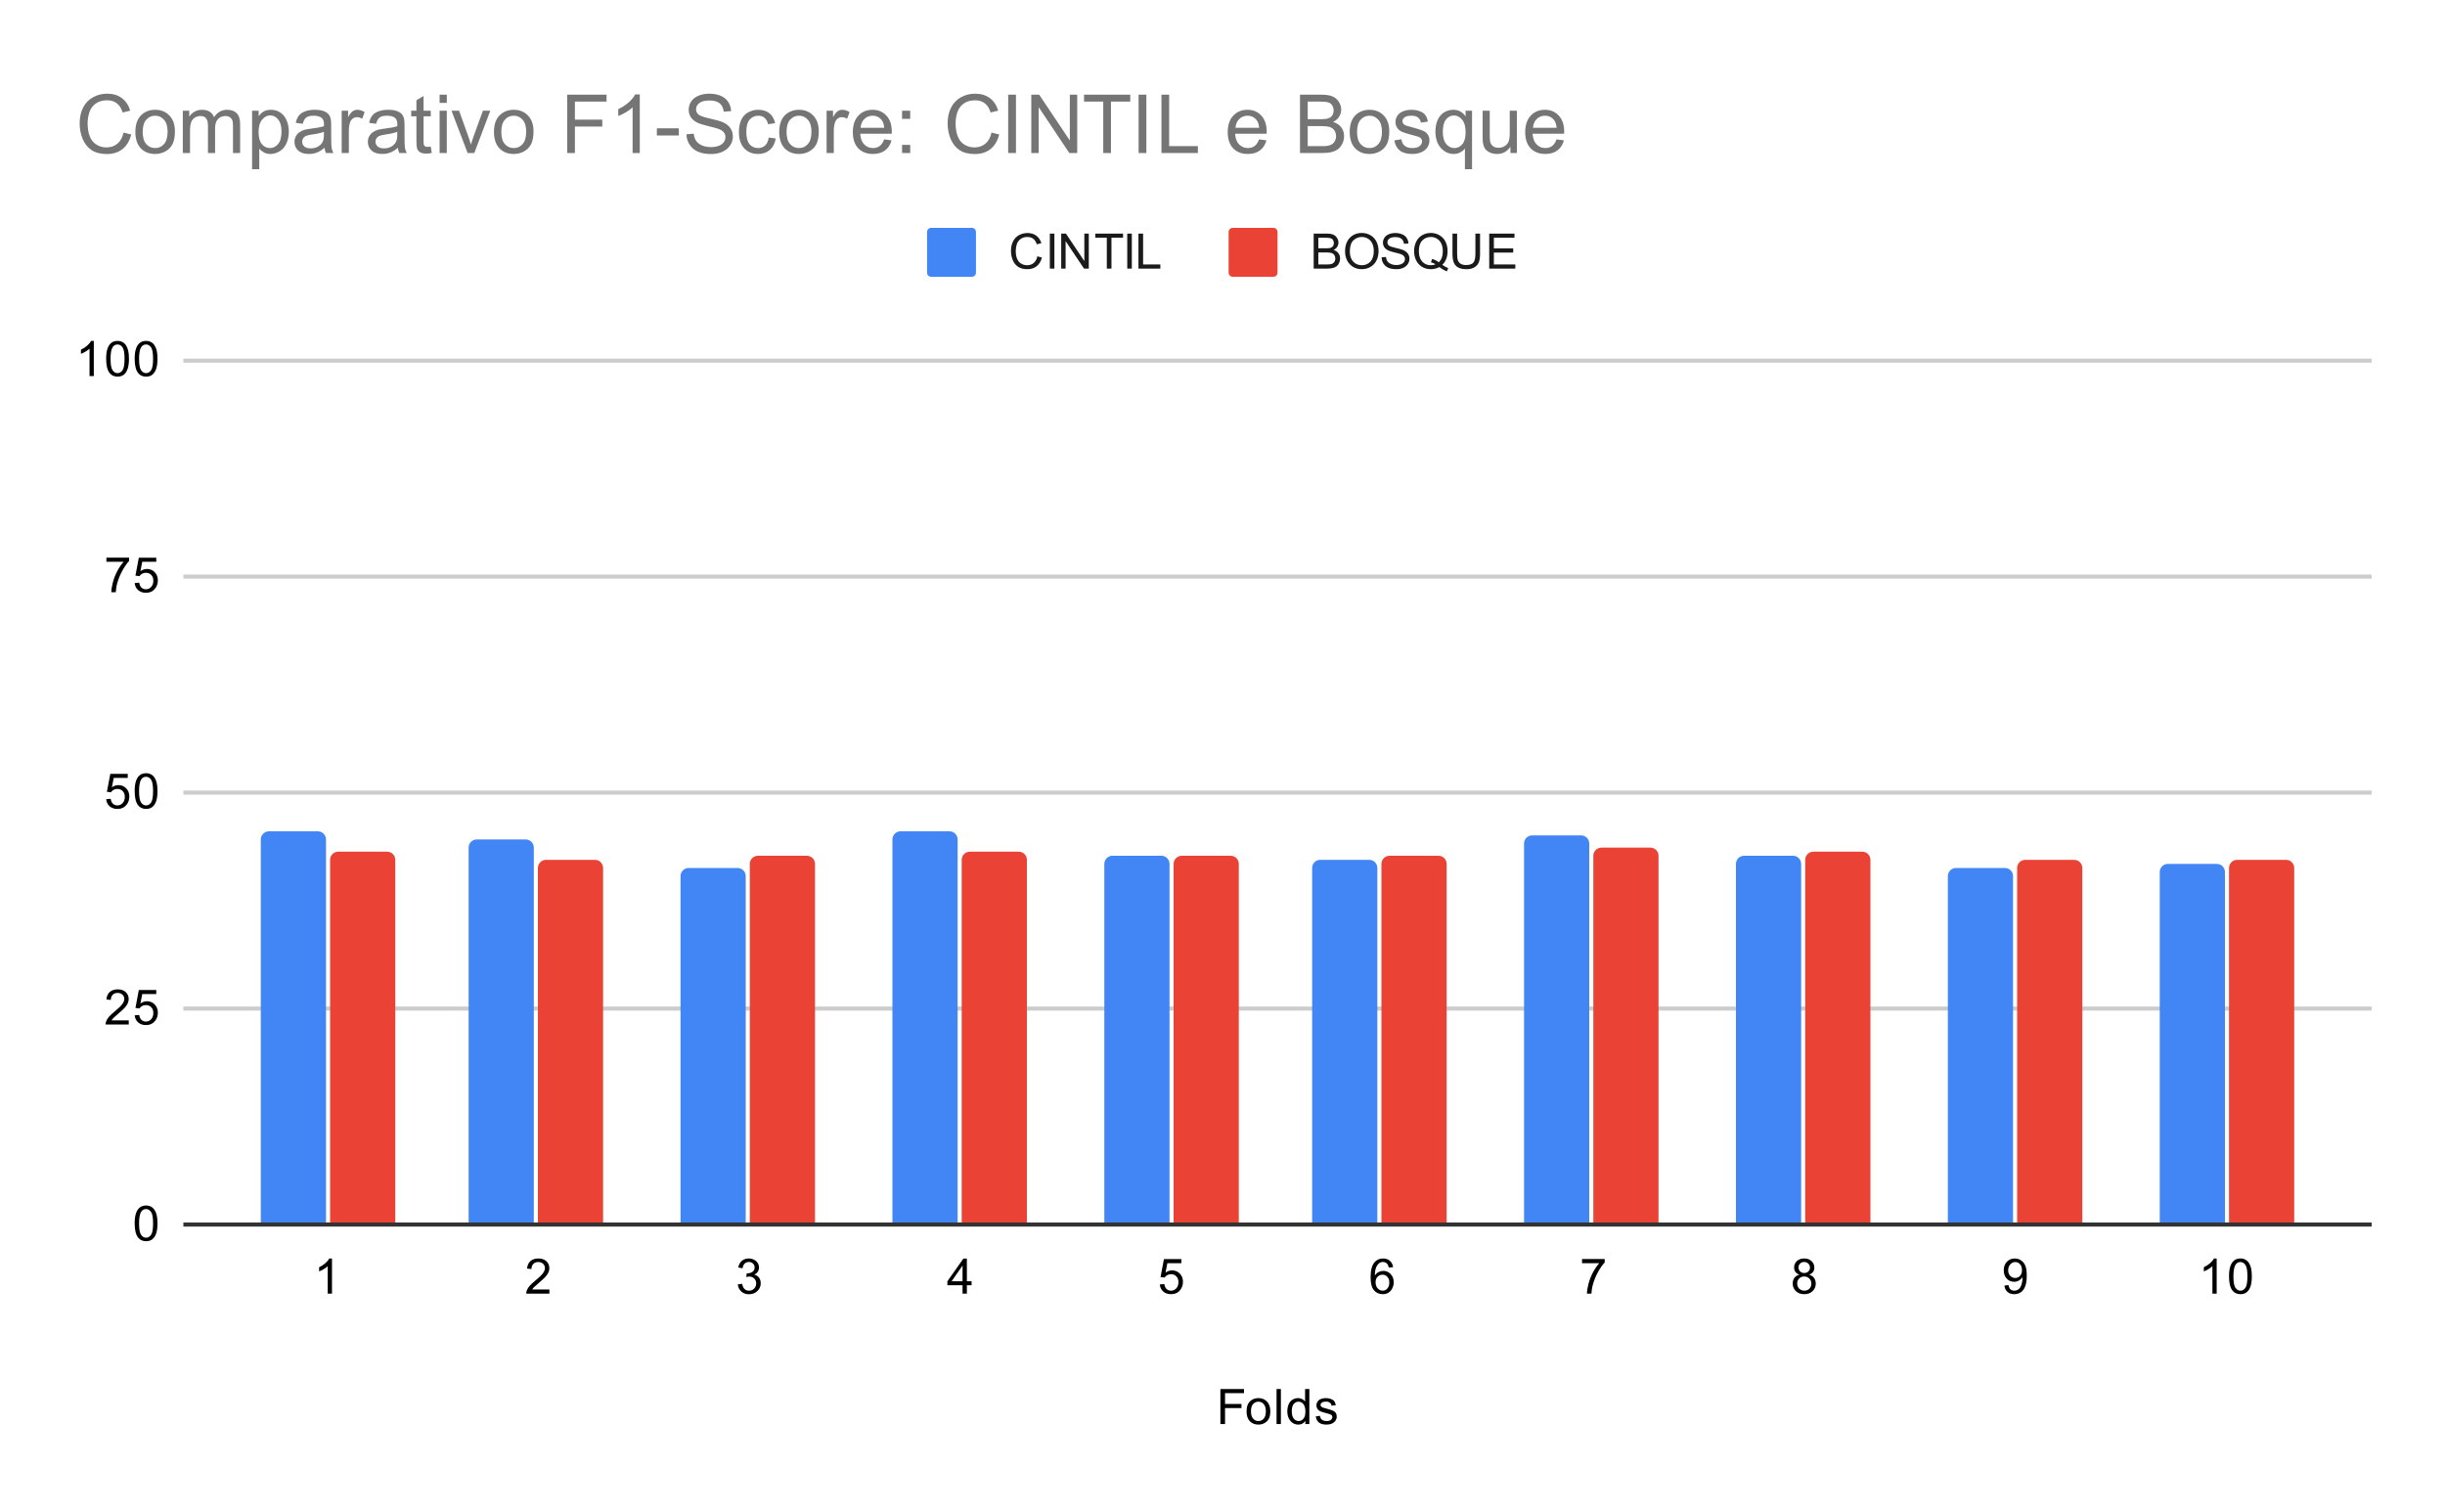 <svg version="1.1" viewBox="0.0 0.0 600.0 371.0" fill="none" stroke="none" stroke-linecap="square" stroke-miterlimit="10" width="600" height="371" xmlns:xlink="http://www.w3.org/1999/xlink" xmlns="http://www.w3.org/2000/svg"><path fill="#ffffff" d="M0 0L600.0 0L600.0 371.0L0 371.0L0 0Z" fill-rule="nonzero"/><path stroke="#333333" stroke-width="1.0" stroke-linecap="butt" d="M45.5 300.5L581.5 300.5" fill-rule="nonzero"/><path stroke="#cccccc" stroke-width="1.0" stroke-linecap="butt" d="M45.5 247.5L581.5 247.5" fill-rule="nonzero"/><path stroke="#cccccc" stroke-width="1.0" stroke-linecap="butt" d="M45.5 194.5L581.5 194.5" fill-rule="nonzero"/><path stroke="#cccccc" stroke-width="1.0" stroke-linecap="butt" d="M45.5 141.5L581.5 141.5" fill-rule="nonzero"/><path stroke="#cccccc" stroke-width="1.0" stroke-linecap="butt" d="M45.5 88.5L581.5 88.5" fill-rule="nonzero"/><clipPath id="id_0"><path d="M45.55 88.283L581.45 88.283L581.45 300.45L45.55 300.45L45.55 88.283Z" clip-rule="nonzero"/></clipPath><path stroke="#000000" stroke-width="0.0" stroke-linecap="butt" stroke-opacity="0.0" clip-path="url(#id_0)" d="M80.0 300.0L64.0 300.0L64.0 206.0C64.0 204.895 64.895 204.0 66.0 204.0L78.0 204.0C79.105 204.0 80.0 204.895 80.0 206.0Z" fill-rule="nonzero"/><path fill="#4285f4" clip-path="url(#id_0)" d="M80.0 300.0L64.0 300.0L64.0 206.0C64.0 204.895 64.895 204.0 66.0 204.0L78.0 204.0C79.105 204.0 80.0 204.895 80.0 206.0Z" fill-rule="nonzero"/><path stroke="#000000" stroke-width="0.0" stroke-linecap="butt" stroke-opacity="0.0" clip-path="url(#id_0)" d="M131.0 300.0L115.0 300.0L115.0 208.0C115.0 206.895 115.895 206.0 117.0 206.0L129.0 206.0C130.105 206.0 131.0 206.895 131.0 208.0Z" fill-rule="nonzero"/><path fill="#4285f4" clip-path="url(#id_0)" d="M131.0 300.0L115.0 300.0L115.0 208.0C115.0 206.895 115.895 206.0 117.0 206.0L129.0 206.0C130.105 206.0 131.0 206.895 131.0 208.0Z" fill-rule="nonzero"/><path stroke="#000000" stroke-width="0.0" stroke-linecap="butt" stroke-opacity="0.0" clip-path="url(#id_0)" d="M183.0 300.0L167.0 300.0L167.0 215.0C167.0 213.895 167.895 213.0 169.0 213.0L181.0 213.0C182.105 213.0 183.0 213.895 183.0 215.0Z" fill-rule="nonzero"/><path fill="#4285f4" clip-path="url(#id_0)" d="M183.0 300.0L167.0 300.0L167.0 215.0C167.0 213.895 167.895 213.0 169.0 213.0L181.0 213.0C182.105 213.0 183.0 213.895 183.0 215.0Z" fill-rule="nonzero"/><path stroke="#000000" stroke-width="0.0" stroke-linecap="butt" stroke-opacity="0.0" clip-path="url(#id_0)" d="M235.0 300.0L219.0 300.0L219.0 206.0C219.0 204.895 219.895 204.0 221.0 204.0L233.0 204.0C234.105 204.0 235.0 204.895 235.0 206.0Z" fill-rule="nonzero"/><path fill="#4285f4" clip-path="url(#id_0)" d="M235.0 300.0L219.0 300.0L219.0 206.0C219.0 204.895 219.895 204.0 221.0 204.0L233.0 204.0C234.105 204.0 235.0 204.895 235.0 206.0Z" fill-rule="nonzero"/><path stroke="#000000" stroke-width="0.0" stroke-linecap="butt" stroke-opacity="0.0" clip-path="url(#id_0)" d="M287.0 300.0L271.0 300.0L271.0 212.0C271.0 210.895 271.895 210.0 273.0 210.0L285.0 210.0C286.105 210.0 287.0 210.895 287.0 212.0Z" fill-rule="nonzero"/><path fill="#4285f4" clip-path="url(#id_0)" d="M287.0 300.0L271.0 300.0L271.0 212.0C271.0 210.895 271.895 210.0 273.0 210.0L285.0 210.0C286.105 210.0 287.0 210.895 287.0 212.0Z" fill-rule="nonzero"/><path stroke="#000000" stroke-width="0.0" stroke-linecap="butt" stroke-opacity="0.0" clip-path="url(#id_0)" d="M338.0 300.0L322.0 300.0L322.0 213.0C322.0 211.895 322.895 211.0 324.0 211.0L336.0 211.0C337.105 211.0 338.0 211.895 338.0 213.0Z" fill-rule="nonzero"/><path fill="#4285f4" clip-path="url(#id_0)" d="M338.0 300.0L322.0 300.0L322.0 213.0C322.0 211.895 322.895 211.0 324.0 211.0L336.0 211.0C337.105 211.0 338.0 211.895 338.0 213.0Z" fill-rule="nonzero"/><path stroke="#000000" stroke-width="0.0" stroke-linecap="butt" stroke-opacity="0.0" clip-path="url(#id_0)" d="M390.0 300.0L374.0 300.0L374.0 207.0C374.0 205.895 374.895 205.0 376.0 205.0L388.0 205.0C389.105 205.0 390.0 205.895 390.0 207.0Z" fill-rule="nonzero"/><path fill="#4285f4" clip-path="url(#id_0)" d="M390.0 300.0L374.0 300.0L374.0 207.0C374.0 205.895 374.895 205.0 376.0 205.0L388.0 205.0C389.105 205.0 390.0 205.895 390.0 207.0Z" fill-rule="nonzero"/><path stroke="#000000" stroke-width="0.0" stroke-linecap="butt" stroke-opacity="0.0" clip-path="url(#id_0)" d="M442.0 300.0L426.0 300.0L426.0 212.0C426.0 210.895 426.895 210.0 428.0 210.0L440.0 210.0C441.105 210.0 442.0 210.895 442.0 212.0Z" fill-rule="nonzero"/><path fill="#4285f4" clip-path="url(#id_0)" d="M442.0 300.0L426.0 300.0L426.0 212.0C426.0 210.895 426.895 210.0 428.0 210.0L440.0 210.0C441.105 210.0 442.0 210.895 442.0 212.0Z" fill-rule="nonzero"/><path stroke="#000000" stroke-width="0.0" stroke-linecap="butt" stroke-opacity="0.0" clip-path="url(#id_0)" d="M494.0 300.0L478.0 300.0L478.0 215.0C478.0 213.895 478.895 213.0 480.0 213.0L492.0 213.0C493.105 213.0 494.0 213.895 494.0 215.0Z" fill-rule="nonzero"/><path fill="#4285f4" clip-path="url(#id_0)" d="M494.0 300.0L478.0 300.0L478.0 215.0C478.0 213.895 478.895 213.0 480.0 213.0L492.0 213.0C493.105 213.0 494.0 213.895 494.0 215.0Z" fill-rule="nonzero"/><path stroke="#000000" stroke-width="0.0" stroke-linecap="butt" stroke-opacity="0.0" clip-path="url(#id_0)" d="M546.0 300.0L530.0 300.0L530.0 214.0C530.0 212.895 530.895 212.0 532.0 212.0L544.0 212.0C545.105 212.0 546.0 212.895 546.0 214.0Z" fill-rule="nonzero"/><path fill="#4285f4" clip-path="url(#id_0)" d="M546.0 300.0L530.0 300.0L530.0 214.0C530.0 212.895 530.895 212.0 532.0 212.0L544.0 212.0C545.105 212.0 546.0 212.895 546.0 214.0Z" fill-rule="nonzero"/><path stroke="#000000" stroke-width="0.0" stroke-linecap="butt" stroke-opacity="0.0" clip-path="url(#id_0)" d="M97.0 300.0L81.0 300.0L81.0 211.0C81.0 209.895 81.895 209.0 83.0 209.0L95.0 209.0C96.105 209.0 97.0 209.895 97.0 211.0Z" fill-rule="nonzero"/><path fill="#ea4335" clip-path="url(#id_0)" d="M97.0 300.0L81.0 300.0L81.0 211.0C81.0 209.895 81.895 209.0 83.0 209.0L95.0 209.0C96.105 209.0 97.0 209.895 97.0 211.0Z" fill-rule="nonzero"/><path stroke="#000000" stroke-width="0.0" stroke-linecap="butt" stroke-opacity="0.0" clip-path="url(#id_0)" d="M148.0 300.0L132.0 300.0L132.0 213.0C132.0 211.895 132.895 211.0 134.0 211.0L146.0 211.0C147.105 211.0 148.0 211.895 148.0 213.0Z" fill-rule="nonzero"/><path fill="#ea4335" clip-path="url(#id_0)" d="M148.0 300.0L132.0 300.0L132.0 213.0C132.0 211.895 132.895 211.0 134.0 211.0L146.0 211.0C147.105 211.0 148.0 211.895 148.0 213.0Z" fill-rule="nonzero"/><path stroke="#000000" stroke-width="0.0" stroke-linecap="butt" stroke-opacity="0.0" clip-path="url(#id_0)" d="M200.0 300.0L184.0 300.0L184.0 212.0C184.0 210.895 184.895 210.0 186.0 210.0L198.0 210.0C199.105 210.0 200.0 210.895 200.0 212.0Z" fill-rule="nonzero"/><path fill="#ea4335" clip-path="url(#id_0)" d="M200.0 300.0L184.0 300.0L184.0 212.0C184.0 210.895 184.895 210.0 186.0 210.0L198.0 210.0C199.105 210.0 200.0 210.895 200.0 212.0Z" fill-rule="nonzero"/><path stroke="#000000" stroke-width="0.0" stroke-linecap="butt" stroke-opacity="0.0" clip-path="url(#id_0)" d="M252.0 300.0L236.0 300.0L236.0 211.0C236.0 209.895 236.895 209.0 238.0 209.0L250.0 209.0C251.105 209.0 252.0 209.895 252.0 211.0Z" fill-rule="nonzero"/><path fill="#ea4335" clip-path="url(#id_0)" d="M252.0 300.0L236.0 300.0L236.0 211.0C236.0 209.895 236.895 209.0 238.0 209.0L250.0 209.0C251.105 209.0 252.0 209.895 252.0 211.0Z" fill-rule="nonzero"/><path stroke="#000000" stroke-width="0.0" stroke-linecap="butt" stroke-opacity="0.0" clip-path="url(#id_0)" d="M304.0 300.0L288.0 300.0L288.0 212.0C288.0 210.895 288.895 210.0 290.0 210.0L302.0 210.0C303.105 210.0 304.0 210.895 304.0 212.0Z" fill-rule="nonzero"/><path fill="#ea4335" clip-path="url(#id_0)" d="M304.0 300.0L288.0 300.0L288.0 212.0C288.0 210.895 288.895 210.0 290.0 210.0L302.0 210.0C303.105 210.0 304.0 210.895 304.0 212.0Z" fill-rule="nonzero"/><path stroke="#000000" stroke-width="0.0" stroke-linecap="butt" stroke-opacity="0.0" clip-path="url(#id_0)" d="M355.0 300.0L339.0 300.0L339.0 212.0C339.0 210.895 339.895 210.0 341.0 210.0L353.0 210.0C354.105 210.0 355.0 210.895 355.0 212.0Z" fill-rule="nonzero"/><path fill="#ea4335" clip-path="url(#id_0)" d="M355.0 300.0L339.0 300.0L339.0 212.0C339.0 210.895 339.895 210.0 341.0 210.0L353.0 210.0C354.105 210.0 355.0 210.895 355.0 212.0Z" fill-rule="nonzero"/><path stroke="#000000" stroke-width="0.0" stroke-linecap="butt" stroke-opacity="0.0" clip-path="url(#id_0)" d="M407.0 300.0L391.0 300.0L391.0 210.0C391.0 208.895 391.895 208.0 393.0 208.0L405.0 208.0C406.105 208.0 407.0 208.895 407.0 210.0Z" fill-rule="nonzero"/><path fill="#ea4335" clip-path="url(#id_0)" d="M407.0 300.0L391.0 300.0L391.0 210.0C391.0 208.895 391.895 208.0 393.0 208.0L405.0 208.0C406.105 208.0 407.0 208.895 407.0 210.0Z" fill-rule="nonzero"/><path stroke="#000000" stroke-width="0.0" stroke-linecap="butt" stroke-opacity="0.0" clip-path="url(#id_0)" d="M459.0 300.0L443.0 300.0L443.0 211.0C443.0 209.895 443.895 209.0 445.0 209.0L457.0 209.0C458.105 209.0 459.0 209.895 459.0 211.0Z" fill-rule="nonzero"/><path fill="#ea4335" clip-path="url(#id_0)" d="M459.0 300.0L443.0 300.0L443.0 211.0C443.0 209.895 443.895 209.0 445.0 209.0L457.0 209.0C458.105 209.0 459.0 209.895 459.0 211.0Z" fill-rule="nonzero"/><path stroke="#000000" stroke-width="0.0" stroke-linecap="butt" stroke-opacity="0.0" clip-path="url(#id_0)" d="M511.0 300.0L495.0 300.0L495.0 213.0C495.0 211.895 495.895 211.0 497.0 211.0L509.0 211.0C510.105 211.0 511.0 211.895 511.0 213.0Z" fill-rule="nonzero"/><path fill="#ea4335" clip-path="url(#id_0)" d="M511.0 300.0L495.0 300.0L495.0 213.0C495.0 211.895 495.895 211.0 497.0 211.0L509.0 211.0C510.105 211.0 511.0 211.895 511.0 213.0Z" fill-rule="nonzero"/><path stroke="#000000" stroke-width="0.0" stroke-linecap="butt" stroke-opacity="0.0" clip-path="url(#id_0)" d="M563.0 300.0L547.0 300.0L547.0 213.0C547.0 211.895 547.895 211.0 549.0 211.0L561.0 211.0C562.105 211.0 563.0 211.895 563.0 213.0Z" fill-rule="nonzero"/><path fill="#ea4335" clip-path="url(#id_0)" d="M563.0 300.0L547.0 300.0L547.0 213.0C547.0 211.895 547.895 211.0 549.0 211.0L561.0 211.0C562.105 211.0 563.0 211.895 563.0 213.0Z" fill-rule="nonzero"/><path fill="#000000" d="M299.484 349.45L299.484 340.856L305.281 340.856L305.281 341.872L300.625 341.872L300.625 344.528L304.656 344.528L304.656 345.544L300.625 345.544L300.625 349.45L299.484 349.45ZM305.906 346.341Q305.906 344.606 306.859 343.778Q307.656 343.091 308.812 343.091Q310.094 343.091 310.906 343.934Q311.734 344.762 311.734 346.247Q311.734 347.45 311.375 348.137Q311.016 348.825 310.312 349.216Q309.625 349.591 308.812 349.591Q307.516 349.591 306.703 348.762Q305.906 347.919 305.906 346.341ZM306.984 346.341Q306.984 347.528 307.5 348.122Q308.031 348.716 308.812 348.716Q309.609 348.716 310.125 348.122Q310.641 347.528 310.641 346.309Q310.641 345.153 310.109 344.559Q309.594 343.966 308.812 343.966Q308.031 343.966 307.5 344.559Q306.984 345.137 306.984 346.341ZM313.266 349.45L313.266 340.856L314.328 340.856L314.328 349.45L313.266 349.45ZM320.328 349.45L320.328 348.669Q319.734 349.591 318.594 349.591Q317.844 349.591 317.219 349.184Q316.594 348.762 316.25 348.028Q315.906 347.294 315.906 346.341Q315.906 345.419 316.219 344.653Q316.531 343.887 317.156 343.497Q317.781 343.091 318.547 343.091Q319.109 343.091 319.547 343.325Q319.984 343.559 320.266 343.934L320.266 340.856L321.312 340.856L321.312 349.45L320.328 349.45ZM317.0 346.341Q317.0 347.544 317.5 348.137Q318.0 348.716 318.688 348.716Q319.375 348.716 319.859 348.153Q320.344 347.591 320.344 346.434Q320.344 345.153 319.844 344.559Q319.359 343.966 318.641 343.966Q317.938 343.966 317.469 344.544Q317.0 345.106 317.0 346.341ZM322.875 347.591L323.906 347.434Q324.0 348.059 324.391 348.387Q324.797 348.716 325.531 348.716Q326.25 348.716 326.594 348.434Q326.953 348.137 326.953 347.731Q326.953 347.372 326.641 347.169Q326.422 347.028 325.562 346.809Q324.406 346.512 323.953 346.309Q323.516 346.091 323.281 345.716Q323.047 345.341 323.047 344.872Q323.047 344.466 323.234 344.106Q323.422 343.747 323.75 343.512Q324.0 343.341 324.422 343.216Q324.844 343.091 325.344 343.091Q326.062 343.091 326.609 343.309Q327.172 343.512 327.438 343.872Q327.703 344.231 327.797 344.825L326.766 344.966Q326.703 344.497 326.359 344.231Q326.031 343.95 325.406 343.95Q324.688 343.95 324.375 344.2Q324.062 344.434 324.062 344.762Q324.062 344.966 324.188 345.122Q324.328 345.294 324.594 345.403Q324.75 345.466 325.531 345.669Q326.656 345.981 327.094 346.169Q327.531 346.356 327.781 346.716Q328.031 347.075 328.031 347.622Q328.031 348.153 327.719 348.622Q327.422 349.075 326.844 349.341Q326.266 349.591 325.531 349.591Q324.312 349.591 323.672 349.091Q323.047 348.575 322.875 347.591Z" fill-rule="nonzero"/><path fill="#000000" d="M33.05 300.216Q33.05 298.684 33.362 297.762Q33.675 296.825 34.284 296.325Q34.909 295.825 35.847 295.825Q36.534 295.825 37.05 296.106Q37.581 296.387 37.925 296.919Q38.269 297.434 38.456 298.184Q38.644 298.934 38.644 300.216Q38.644 301.731 38.331 302.653Q38.034 303.575 37.409 304.091Q36.8 304.591 35.847 304.591Q34.612 304.591 33.894 303.7Q33.05 302.637 33.05 300.216ZM34.128 300.216Q34.128 302.325 34.628 303.028Q35.128 303.731 35.847 303.731Q36.581 303.731 37.066 303.028Q37.566 302.325 37.566 300.216Q37.566 298.091 37.066 297.403Q36.581 296.7 35.831 296.7Q35.112 296.7 34.675 297.309Q34.128 298.091 34.128 300.216Z" fill-rule="nonzero"/><path fill="#000000" d="M31.597 250.393L31.597 251.408L25.909 251.408Q25.909 251.033 26.034 250.674Q26.253 250.096 26.722 249.533Q27.206 248.971 28.113 248.236Q29.519 247.08 30.003 246.408Q30.503 245.736 30.503 245.143Q30.503 244.518 30.05 244.096Q29.597 243.658 28.878 243.658Q28.113 243.658 27.659 244.111Q27.206 244.565 27.191 245.377L26.113 245.268Q26.222 244.049 26.941 243.424Q27.675 242.783 28.909 242.783Q30.144 242.783 30.863 243.471Q31.581 244.158 31.581 245.174Q31.581 245.69 31.363 246.19Q31.159 246.674 30.659 247.236Q30.175 247.783 29.05 248.736Q28.097 249.533 27.816 249.83Q27.55 250.111 27.378 250.393L31.597 250.393ZM33.05 249.158L34.159 249.065Q34.284 249.877 34.722 250.283Q35.175 250.69 35.816 250.69Q36.566 250.69 37.097 250.111Q37.628 249.533 37.628 248.596Q37.628 247.69 37.112 247.174Q36.612 246.643 35.784 246.643Q35.284 246.643 34.862 246.877Q34.456 247.111 34.222 247.471L33.237 247.346L34.066 242.94L38.347 242.94L38.347 243.94L34.909 243.94L34.456 246.252Q35.222 245.705 36.066 245.705Q37.191 245.705 37.956 246.486Q38.737 247.268 38.737 248.502Q38.737 249.658 38.066 250.518Q37.237 251.549 35.816 251.549Q34.644 251.549 33.894 250.893Q33.159 250.236 33.05 249.158Z" fill-rule="nonzero"/><path fill="#000000" d="M26.05 196.117L27.159 196.023Q27.284 196.835 27.722 197.242Q28.175 197.648 28.816 197.648Q29.566 197.648 30.097 197.07Q30.628 196.492 30.628 195.554Q30.628 194.648 30.113 194.132Q29.613 193.601 28.784 193.601Q28.284 193.601 27.863 193.835Q27.456 194.07 27.222 194.429L26.238 194.304L27.066 189.898L31.347 189.898L31.347 190.898L27.909 190.898L27.456 193.21Q28.222 192.664 29.066 192.664Q30.191 192.664 30.956 193.445Q31.738 194.226 31.738 195.46Q31.738 196.617 31.066 197.476Q30.238 198.507 28.816 198.507Q27.644 198.507 26.894 197.851Q26.159 197.195 26.05 196.117ZM33.05 194.132Q33.05 192.601 33.362 191.679Q33.675 190.742 34.284 190.242Q34.909 189.742 35.847 189.742Q36.534 189.742 37.05 190.023Q37.581 190.304 37.925 190.835Q38.269 191.351 38.456 192.101Q38.644 192.851 38.644 194.132Q38.644 195.648 38.331 196.57Q38.034 197.492 37.409 198.007Q36.8 198.507 35.847 198.507Q34.612 198.507 33.894 197.617Q33.05 196.554 33.05 194.132ZM34.128 194.132Q34.128 196.242 34.628 196.945Q35.128 197.648 35.847 197.648Q36.581 197.648 37.066 196.945Q37.566 196.242 37.566 194.132Q37.566 192.007 37.066 191.32Q36.581 190.617 35.831 190.617Q35.112 190.617 34.675 191.226Q34.128 192.007 34.128 194.132Z" fill-rule="nonzero"/><path fill="#000000" d="M26.113 137.856L26.113 136.841L31.675 136.841L31.675 137.669Q30.863 138.544 30.05 139.997Q29.253 141.434 28.816 142.966Q28.488 144.044 28.409 145.325L27.316 145.325Q27.331 144.309 27.706 142.872Q28.097 141.434 28.8 140.106Q29.519 138.778 30.331 137.856L26.113 137.856ZM33.05 143.075L34.159 142.981Q34.284 143.794 34.722 144.2Q35.175 144.606 35.816 144.606Q36.566 144.606 37.097 144.028Q37.628 143.45 37.628 142.512Q37.628 141.606 37.112 141.091Q36.612 140.559 35.784 140.559Q35.284 140.559 34.862 140.794Q34.456 141.028 34.222 141.387L33.237 141.262L34.066 136.856L38.347 136.856L38.347 137.856L34.909 137.856L34.456 140.169Q35.222 139.622 36.066 139.622Q37.191 139.622 37.956 140.403Q38.737 141.184 38.737 142.419Q38.737 143.575 38.066 144.434Q37.237 145.466 35.816 145.466Q34.644 145.466 33.894 144.809Q33.159 144.153 33.05 143.075Z" fill-rule="nonzero"/><path fill="#000000" d="M23.019 92.283L21.972 92.283L21.972 85.565Q21.581 85.924 20.956 86.299Q20.347 86.658 19.863 86.83L19.863 85.815Q20.738 85.393 21.394 84.815Q22.066 84.221 22.347 83.658L23.019 83.658L23.019 92.283ZM26.05 88.049Q26.05 86.518 26.363 85.596Q26.675 84.658 27.284 84.158Q27.909 83.658 28.847 83.658Q29.534 83.658 30.05 83.94Q30.581 84.221 30.925 84.752Q31.269 85.268 31.456 86.018Q31.644 86.768 31.644 88.049Q31.644 89.565 31.331 90.486Q31.034 91.408 30.409 91.924Q29.8 92.424 28.847 92.424Q27.613 92.424 26.894 91.533Q26.05 90.471 26.05 88.049ZM27.128 88.049Q27.128 90.158 27.628 90.861Q28.128 91.565 28.847 91.565Q29.581 91.565 30.066 90.861Q30.566 90.158 30.566 88.049Q30.566 85.924 30.066 85.236Q29.581 84.533 28.831 84.533Q28.113 84.533 27.675 85.143Q27.128 85.924 27.128 88.049ZM33.05 88.049Q33.05 86.518 33.362 85.596Q33.675 84.658 34.284 84.158Q34.909 83.658 35.847 83.658Q36.534 83.658 37.05 83.94Q37.581 84.221 37.925 84.752Q38.269 85.268 38.456 86.018Q38.644 86.768 38.644 88.049Q38.644 89.565 38.331 90.486Q38.034 91.408 37.409 91.924Q36.8 92.424 35.847 92.424Q34.612 92.424 33.894 91.533Q33.05 90.471 33.05 88.049ZM34.128 88.049Q34.128 90.158 34.628 90.861Q35.128 91.565 35.847 91.565Q36.581 91.565 37.066 90.861Q37.566 90.158 37.566 88.049Q37.566 85.924 37.066 85.236Q36.581 84.533 35.831 84.533Q35.112 84.533 34.675 85.143Q34.128 85.924 34.128 88.049Z" fill-rule="nonzero"/><path fill="#000000" d="M81.469 317.45L80.422 317.45L80.422 310.731Q80.031 311.091 79.406 311.466Q78.797 311.825 78.312 311.997L78.312 310.981Q79.188 310.559 79.844 309.981Q80.516 309.387 80.797 308.825L81.469 308.825L81.469 317.45Z" fill-rule="nonzero"/><path fill="#000000" d="M134.825 316.434L134.825 317.45L129.137 317.45Q129.137 317.075 129.262 316.716Q129.481 316.137 129.95 315.575Q130.434 315.012 131.34 314.278Q132.747 313.122 133.231 312.45Q133.731 311.778 133.731 311.184Q133.731 310.559 133.278 310.137Q132.825 309.7 132.106 309.7Q131.34 309.7 130.887 310.153Q130.434 310.606 130.418 311.419L129.34 311.309Q129.45 310.091 130.168 309.466Q130.903 308.825 132.137 308.825Q133.372 308.825 134.09 309.512Q134.809 310.2 134.809 311.216Q134.809 311.731 134.59 312.231Q134.387 312.716 133.887 313.278Q133.403 313.825 132.278 314.778Q131.325 315.575 131.043 315.872Q130.778 316.153 130.606 316.434L134.825 316.434Z" fill-rule="nonzero"/><path fill="#000000" d="M181.056 315.184L182.118 315.044Q182.29 315.934 182.727 316.341Q183.165 316.731 183.79 316.731Q184.54 316.731 185.056 316.216Q185.571 315.7 185.571 314.934Q185.571 314.216 185.087 313.747Q184.618 313.262 183.884 313.262Q183.587 313.262 183.134 313.387L183.259 312.45Q183.368 312.466 183.431 312.466Q184.102 312.466 184.634 312.122Q185.181 311.762 185.181 311.028Q185.181 310.45 184.79 310.075Q184.399 309.684 183.774 309.684Q183.165 309.684 182.743 310.075Q182.337 310.466 182.227 311.231L181.165 311.044Q181.352 309.997 182.04 309.419Q182.727 308.825 183.743 308.825Q184.446 308.825 185.04 309.137Q185.634 309.434 185.946 309.95Q186.259 310.466 186.259 311.059Q186.259 311.606 185.962 312.075Q185.665 312.528 185.087 312.794Q185.837 312.966 186.259 313.528Q186.681 314.075 186.681 314.919Q186.681 316.044 185.852 316.825Q185.04 317.606 183.79 317.606Q182.665 317.606 181.915 316.934Q181.165 316.247 181.056 315.184Z" fill-rule="nonzero"/><path fill="#000000" d="M236.208 317.45L236.208 315.387L232.49 315.387L232.49 314.419L236.411 308.856L237.271 308.856L237.271 314.419L238.427 314.419L238.427 315.387L237.271 315.387L237.271 317.45L236.208 317.45ZM236.208 314.419L236.208 310.559L233.521 314.419L236.208 314.419Z" fill-rule="nonzero"/><path fill="#000000" d="M284.611 315.2L285.721 315.106Q285.846 315.919 286.283 316.325Q286.736 316.731 287.377 316.731Q288.127 316.731 288.658 316.153Q289.189 315.575 289.189 314.637Q289.189 313.731 288.674 313.216Q288.174 312.684 287.346 312.684Q286.846 312.684 286.424 312.919Q286.017 313.153 285.783 313.512L284.799 313.387L285.627 308.981L289.908 308.981L289.908 309.981L286.471 309.981L286.017 312.294Q286.783 311.747 287.627 311.747Q288.752 311.747 289.517 312.528Q290.299 313.309 290.299 314.544Q290.299 315.7 289.627 316.559Q288.799 317.591 287.377 317.591Q286.205 317.591 285.455 316.934Q284.721 316.278 284.611 315.2Z" fill-rule="nonzero"/><path fill="#000000" d="M341.858 310.966L340.811 311.044Q340.67 310.419 340.42 310.137Q339.983 309.684 339.358 309.684Q338.858 309.684 338.467 309.966Q337.983 310.341 337.686 311.044Q337.404 311.731 337.389 313.012Q337.764 312.434 338.311 312.153Q338.873 311.872 339.483 311.872Q340.529 311.872 341.264 312.653Q342.014 313.434 342.014 314.653Q342.014 315.466 341.654 316.169Q341.311 316.856 340.701 317.231Q340.092 317.591 339.326 317.591Q337.998 317.591 337.17 316.622Q336.342 315.653 336.342 313.434Q336.342 310.934 337.264 309.809Q338.061 308.825 339.42 308.825Q340.436 308.825 341.076 309.403Q341.733 309.966 341.858 310.966ZM337.561 314.669Q337.561 315.216 337.779 315.716Q338.014 316.2 338.42 316.466Q338.842 316.731 339.311 316.731Q339.967 316.731 340.451 316.2Q340.936 315.653 340.936 314.731Q340.936 313.841 340.451 313.325Q339.983 312.809 339.264 312.809Q338.545 312.809 338.045 313.325Q337.561 313.841 337.561 314.669Z" fill-rule="nonzero"/><path fill="#000000" d="M388.229 309.981L388.229 308.966L393.792 308.966L393.792 309.794Q392.979 310.669 392.167 312.122Q391.37 313.559 390.932 315.091Q390.604 316.169 390.526 317.45L389.432 317.45Q389.448 316.434 389.823 314.997Q390.214 313.559 390.917 312.231Q391.635 310.903 392.448 309.981L388.229 309.981Z" fill-rule="nonzero"/><path fill="#000000" d="M441.569 312.794Q440.913 312.544 440.585 312.106Q440.273 311.653 440.273 311.044Q440.273 310.106 440.944 309.466Q441.632 308.825 442.741 308.825Q443.866 308.825 444.554 309.481Q445.241 310.137 445.241 311.075Q445.241 311.669 444.929 312.106Q444.616 312.544 443.976 312.794Q444.773 313.044 445.179 313.622Q445.585 314.2 445.585 314.997Q445.585 316.091 444.804 316.841Q444.038 317.591 442.757 317.591Q441.491 317.591 440.71 316.841Q439.929 316.091 439.929 314.966Q439.929 314.122 440.351 313.559Q440.788 312.997 441.569 312.794ZM441.351 310.997Q441.351 311.606 441.741 311.997Q442.148 312.387 442.773 312.387Q443.382 312.387 443.773 312.012Q444.163 311.622 444.163 311.059Q444.163 310.481 443.757 310.091Q443.351 309.684 442.757 309.684Q442.148 309.684 441.741 310.075Q441.351 310.466 441.351 310.997ZM441.023 314.966Q441.023 315.419 441.226 315.841Q441.444 316.262 441.866 316.497Q442.288 316.731 442.773 316.731Q443.523 316.731 444.007 316.247Q444.507 315.762 444.507 315.012Q444.507 314.247 444.007 313.747Q443.507 313.247 442.741 313.247Q441.991 313.247 441.507 313.747Q441.023 314.231 441.023 314.966Z" fill-rule="nonzero"/><path fill="#000000" d="M491.878 315.466L492.894 315.372Q493.019 316.091 493.378 316.419Q493.753 316.731 494.316 316.731Q494.8 316.731 495.16 316.512Q495.535 316.278 495.769 315.919Q496.003 315.544 496.16 314.919Q496.316 314.278 496.316 313.622Q496.316 313.544 496.316 313.403Q496.003 313.903 495.457 314.231Q494.91 314.544 494.269 314.544Q493.191 314.544 492.457 313.778Q491.722 312.997 491.722 311.731Q491.722 310.419 492.488 309.622Q493.269 308.825 494.425 308.825Q495.253 308.825 495.941 309.278Q496.644 309.731 497.003 310.575Q497.363 311.403 497.363 312.981Q497.363 314.622 497.003 315.606Q496.66 316.575 495.941 317.091Q495.238 317.591 494.3 317.591Q493.285 317.591 492.644 317.044Q492.003 316.481 491.878 315.466ZM496.191 311.669Q496.191 310.762 495.707 310.231Q495.238 309.7 494.55 309.7Q493.847 309.7 493.316 310.278Q492.8 310.841 492.8 311.762Q492.8 312.575 493.3 313.091Q493.8 313.606 494.519 313.606Q495.253 313.606 495.722 313.091Q496.191 312.575 496.191 311.669Z" fill-rule="nonzero"/><path fill="#000000" d="M543.969 317.45L542.922 317.45L542.922 310.731Q542.531 311.091 541.906 311.466Q541.297 311.825 540.812 311.997L540.812 310.981Q541.688 310.559 542.344 309.981Q543.016 309.387 543.297 308.825L543.969 308.825L543.969 317.45ZM547.0 313.216Q547.0 311.684 547.312 310.762Q547.625 309.825 548.234 309.325Q548.859 308.825 549.797 308.825Q550.484 308.825 551.0 309.106Q551.531 309.387 551.875 309.919Q552.219 310.434 552.406 311.184Q552.594 311.934 552.594 313.216Q552.594 314.731 552.281 315.653Q551.984 316.575 551.359 317.091Q550.75 317.591 549.797 317.591Q548.562 317.591 547.844 316.7Q547.0 315.637 547.0 313.216ZM548.078 313.216Q548.078 315.325 548.578 316.028Q549.078 316.731 549.797 316.731Q550.531 316.731 551.016 316.028Q551.516 315.325 551.516 313.216Q551.516 311.091 551.016 310.403Q550.531 309.7 549.781 309.7Q549.062 309.7 548.625 310.309Q548.078 311.091 548.078 313.216Z" fill-rule="nonzero"/><path fill="#4285f4" d="M227.5 56.917C227.5 56.364 227.948 55.917 228.5 55.917L238.5 55.917C239.052 55.917 239.5 56.364 239.5 56.917L239.5 66.917C239.5 67.469 239.052 67.917 238.5 67.917L228.5 67.917C227.948 67.917 227.5 67.469 227.5 66.917Z" fill-rule="nonzero"/><path fill="#1a1a1a" d="M254.562 62.901L255.688 63.198Q255.328 64.589 254.406 65.323Q253.484 66.057 252.141 66.057Q250.75 66.057 249.875 65.495Q249.0 64.932 248.547 63.87Q248.094 62.792 248.094 61.557Q248.094 60.214 248.609 59.214Q249.125 58.214 250.062 57.698Q251.016 57.182 252.156 57.182Q253.438 57.182 254.312 57.839Q255.203 58.495 255.547 59.682L254.422 59.948Q254.125 59.01 253.547 58.589Q252.984 58.151 252.125 58.151Q251.141 58.151 250.469 58.635Q249.812 59.104 249.531 59.901Q249.266 60.698 249.266 61.557Q249.266 62.651 249.578 63.464Q249.906 64.276 250.578 64.682Q251.25 65.089 252.047 65.089Q253.0 65.089 253.656 64.542Q254.328 63.995 254.562 62.901ZM257.625 65.917L257.625 57.323L258.75 57.323L258.75 65.917L257.625 65.917ZM260.422 65.917L260.422 57.323L261.578 57.323L266.094 64.073L266.094 57.323L267.188 57.323L267.188 65.917L266.016 65.917L261.5 59.167L261.5 65.917L260.422 65.917ZM271.609 65.917L271.609 58.339L268.781 58.339L268.781 57.323L275.594 57.323L275.594 58.339L272.75 58.339L272.75 65.917L271.609 65.917ZM276.625 65.917L276.625 57.323L277.75 57.323L277.75 65.917L276.625 65.917ZM279.375 65.917L279.375 57.323L280.516 57.323L280.516 64.901L284.75 64.901L284.75 65.917L279.375 65.917Z" fill-rule="nonzero"/><path fill="#ea4335" d="M301.5 56.917C301.5 56.364 301.948 55.917 302.5 55.917L312.5 55.917C313.052 55.917 313.5 56.364 313.5 56.917L313.5 66.917C313.5 67.469 313.052 67.917 312.5 67.917L302.5 67.917C301.948 67.917 301.5 67.469 301.5 66.917Z" fill-rule="nonzero"/><path fill="#1a1a1a" d="M322.375 65.917L322.375 57.323L325.609 57.323Q326.594 57.323 327.188 57.589Q327.781 57.854 328.109 58.401Q328.453 58.932 328.453 59.526Q328.453 60.073 328.156 60.557Q327.859 61.042 327.25 61.339Q328.031 61.573 328.438 62.135Q328.859 62.682 328.859 63.432Q328.859 64.026 328.609 64.557Q328.359 65.073 327.984 65.354Q327.609 65.635 327.031 65.776Q326.469 65.917 325.656 65.917L322.375 65.917ZM323.516 60.932L325.375 60.932Q326.125 60.932 326.453 60.839Q326.891 60.714 327.109 60.417Q327.328 60.104 327.328 59.651Q327.328 59.229 327.125 58.901Q326.922 58.573 326.531 58.464Q326.156 58.339 325.234 58.339L323.516 58.339L323.516 60.932ZM323.516 64.901L325.656 64.901Q326.203 64.901 326.422 64.854Q326.828 64.792 327.078 64.635Q327.344 64.464 327.516 64.151Q327.688 63.839 327.688 63.432Q327.688 62.948 327.438 62.589Q327.203 62.229 326.766 62.089Q326.328 61.948 325.5 61.948L323.516 61.948L323.516 64.901ZM330.078 61.729Q330.078 59.589 331.219 58.385Q332.375 57.167 334.188 57.167Q335.391 57.167 336.344 57.745Q337.297 58.307 337.797 59.323Q338.297 60.339 338.297 61.635Q338.297 62.932 337.766 63.964Q337.234 64.995 336.266 65.526Q335.312 66.057 334.188 66.057Q332.969 66.057 332.016 65.479Q331.062 64.885 330.562 63.885Q330.078 62.87 330.078 61.729ZM331.25 61.745Q331.25 63.307 332.078 64.198Q332.922 65.089 334.188 65.089Q335.469 65.089 336.297 64.198Q337.125 63.292 337.125 61.62Q337.125 60.573 336.766 59.792Q336.422 59.01 335.734 58.589Q335.047 58.151 334.203 58.151Q333.0 58.151 332.125 58.979Q331.25 59.807 331.25 61.745ZM339.047 63.151L340.109 63.057Q340.188 63.714 340.469 64.12Q340.75 64.526 341.328 64.792Q341.922 65.042 342.656 65.042Q343.297 65.042 343.797 64.854Q344.297 64.651 344.531 64.323Q344.781 63.979 344.781 63.589Q344.781 63.182 344.547 62.885Q344.312 62.573 343.781 62.37Q343.422 62.229 342.234 61.948Q341.062 61.667 340.594 61.417Q339.969 61.089 339.672 60.62Q339.375 60.135 339.375 59.542Q339.375 58.901 339.734 58.339Q340.109 57.76 340.812 57.479Q341.531 57.182 342.391 57.182Q343.344 57.182 344.078 57.495Q344.812 57.792 345.203 58.401Q345.594 58.995 345.625 59.745L344.531 59.823Q344.438 59.01 343.922 58.604Q343.422 58.182 342.438 58.182Q341.406 58.182 340.938 58.557Q340.469 58.932 340.469 59.464Q340.469 59.932 340.797 60.229Q341.125 60.526 342.5 60.839Q343.891 61.151 344.406 61.385Q345.156 61.745 345.516 62.276Q345.875 62.792 345.875 63.495Q345.875 64.182 345.484 64.792Q345.094 65.385 344.359 65.729Q343.625 66.057 342.703 66.057Q341.531 66.057 340.734 65.729Q339.953 65.385 339.5 64.698Q339.062 64.01 339.047 63.151ZM353.938 64.995Q354.734 65.542 355.391 65.792L355.062 66.589Q354.141 66.245 353.219 65.526Q352.266 66.057 351.109 66.057Q349.938 66.057 348.984 65.495Q348.047 64.932 347.531 63.917Q347.016 62.901 347.016 61.62Q347.016 60.354 347.531 59.307Q348.047 58.26 349.0 57.714Q349.953 57.167 351.125 57.167Q352.312 57.167 353.266 57.745Q354.234 58.307 354.734 59.323Q355.234 60.339 355.234 61.62Q355.234 62.682 354.906 63.526Q354.594 64.37 353.938 64.995ZM351.438 63.542Q352.422 63.823 353.062 64.37Q354.062 63.448 354.062 61.62Q354.062 60.573 353.703 59.792Q353.344 59.01 352.656 58.589Q351.984 58.151 351.141 58.151Q349.859 58.151 349.016 59.026Q348.188 59.885 348.188 61.62Q348.188 63.292 349.016 64.198Q349.844 65.089 351.141 65.089Q351.75 65.089 352.281 64.854Q351.75 64.51 351.156 64.37L351.438 63.542ZM362.062 57.323L363.203 57.323L363.203 62.292Q363.203 63.589 362.906 64.354Q362.609 65.104 361.844 65.589Q361.078 66.057 359.844 66.057Q358.641 66.057 357.859 65.651Q357.094 65.229 356.766 64.448Q356.438 63.651 356.438 62.292L356.438 57.323L357.578 57.323L357.578 62.276Q357.578 63.401 357.781 63.932Q358.0 64.464 358.5 64.76Q359.016 65.042 359.75 65.042Q361.0 65.042 361.531 64.479Q362.062 63.901 362.062 62.276L362.062 57.323ZM365.453 65.917L365.453 57.323L371.656 57.323L371.656 58.339L366.594 58.339L366.594 60.964L371.344 60.964L371.344 61.979L366.594 61.979L366.594 64.901L371.859 64.901L371.859 65.917L365.453 65.917Z" fill-rule="nonzero"/><path fill="#757575" d="M30.316 32.534L32.206 33.003Q31.613 35.347 30.066 36.581Q28.519 37.8 26.269 37.8Q23.956 37.8 22.503 36.862Q21.066 35.909 20.3 34.128Q19.55 32.331 19.55 30.284Q19.55 28.05 20.394 26.394Q21.253 24.722 22.831 23.863Q24.409 22.988 26.3 22.988Q28.456 22.988 29.909 24.081Q31.378 25.175 31.956 27.159L30.097 27.597Q29.597 26.034 28.644 25.331Q27.706 24.613 26.269 24.613Q24.613 24.613 23.503 25.409Q22.394 26.191 21.941 27.534Q21.503 28.863 21.503 30.269Q21.503 32.097 22.034 33.472Q22.566 34.831 23.691 35.503Q24.816 36.175 26.113 36.175Q27.706 36.175 28.816 35.253Q29.925 34.331 30.316 32.534ZM33.222 32.362Q33.222 29.488 34.816 28.097Q36.159 26.941 38.081 26.941Q40.222 26.941 41.566 28.347Q42.925 29.753 42.925 32.222Q42.925 34.222 42.331 35.378Q41.737 36.519 40.581 37.159Q39.441 37.784 38.081 37.784Q35.894 37.784 34.55 36.394Q33.222 34.987 33.222 32.362ZM35.019 32.362Q35.019 34.362 35.878 35.347Q36.753 36.331 38.081 36.331Q39.394 36.331 40.253 35.347Q41.128 34.347 41.128 32.3Q41.128 30.378 40.253 29.394Q39.378 28.394 38.081 28.394Q36.753 28.394 35.878 29.394Q35.019 30.378 35.019 32.362ZM44.862 37.55L44.862 27.175L46.441 27.175L46.441 28.628Q46.925 27.878 47.737 27.409Q48.55 26.941 49.581 26.941Q50.737 26.941 51.472 27.425Q52.206 27.894 52.519 28.753Q53.753 26.941 55.722 26.941Q57.269 26.941 58.097 27.8Q58.925 28.659 58.925 30.425L58.925 37.55L57.175 37.55L57.175 31.019Q57.175 29.956 57.003 29.503Q56.831 29.034 56.378 28.753Q55.941 28.472 55.331 28.472Q54.237 28.472 53.503 29.206Q52.784 29.925 52.784 31.519L52.784 37.55L51.034 37.55L51.034 30.816Q51.034 29.644 50.597 29.066Q50.175 28.472 49.191 28.472Q48.456 28.472 47.816 28.863Q47.191 29.253 46.909 30.003Q46.628 30.753 46.628 32.175L46.628 37.55L44.862 37.55ZM61.862 41.519L61.862 27.175L63.472 27.175L63.472 28.519Q64.034 27.738 64.737 27.347Q65.456 26.941 66.472 26.941Q67.8 26.941 68.816 27.628Q69.831 28.316 70.347 29.566Q70.878 30.8 70.878 32.284Q70.878 33.878 70.3 35.159Q69.737 36.425 68.644 37.112Q67.55 37.784 66.347 37.784Q65.472 37.784 64.769 37.409Q64.081 37.034 63.628 36.472L63.628 41.519L61.862 41.519ZM63.456 32.425Q63.456 34.425 64.269 35.378Q65.081 36.331 66.237 36.331Q67.409 36.331 68.237 35.347Q69.081 34.362 69.081 32.269Q69.081 30.3 68.253 29.316Q67.441 28.316 66.316 28.316Q65.191 28.316 64.316 29.378Q63.456 30.425 63.456 32.425ZM79.644 36.269Q78.659 37.097 77.753 37.441Q76.847 37.784 75.816 37.784Q74.112 37.784 73.191 36.956Q72.269 36.112 72.269 34.816Q72.269 34.05 72.612 33.425Q72.972 32.8 73.534 32.425Q74.097 32.034 74.8 31.831Q75.316 31.706 76.362 31.566Q78.487 31.316 79.487 30.972Q79.503 30.613 79.503 30.503Q79.503 29.441 79.003 28.988Q78.331 28.394 77.003 28.394Q75.753 28.394 75.159 28.831Q74.581 29.269 74.3 30.378L72.581 30.144Q72.816 29.034 73.347 28.363Q73.878 27.675 74.894 27.316Q75.909 26.941 77.253 26.941Q78.581 26.941 79.409 27.253Q80.237 27.566 80.628 28.05Q81.019 28.519 81.175 29.238Q81.269 29.691 81.269 30.863L81.269 33.206Q81.269 35.659 81.378 36.316Q81.487 36.956 81.831 37.55L79.987 37.55Q79.722 37.003 79.644 36.269ZM79.487 32.347Q78.534 32.737 76.612 33.003Q75.534 33.159 75.081 33.362Q74.644 33.55 74.394 33.925Q74.144 34.3 74.144 34.769Q74.144 35.472 74.675 35.941Q75.206 36.409 76.237 36.409Q77.253 36.409 78.034 35.972Q78.831 35.519 79.206 34.753Q79.487 34.144 79.487 32.987L79.487 32.347ZM83.847 37.55L83.847 27.175L85.425 27.175L85.425 28.753Q86.034 27.644 86.55 27.3Q87.066 26.941 87.675 26.941Q88.566 26.941 89.487 27.503L88.878 29.144Q88.237 28.753 87.597 28.753Q87.019 28.753 86.55 29.113Q86.097 29.456 85.894 30.066Q85.612 31.003 85.612 32.112L85.612 37.55L83.847 37.55ZM97.644 36.269Q96.659 37.097 95.753 37.441Q94.847 37.784 93.816 37.784Q92.112 37.784 91.191 36.956Q90.269 36.112 90.269 34.816Q90.269 34.05 90.612 33.425Q90.972 32.8 91.534 32.425Q92.097 32.034 92.8 31.831Q93.316 31.706 94.362 31.566Q96.487 31.316 97.487 30.972Q97.503 30.613 97.503 30.503Q97.503 29.441 97.003 28.988Q96.331 28.394 95.003 28.394Q93.753 28.394 93.159 28.831Q92.581 29.269 92.3 30.378L90.581 30.144Q90.816 29.034 91.347 28.363Q91.878 27.675 92.894 27.316Q93.909 26.941 95.253 26.941Q96.581 26.941 97.409 27.253Q98.237 27.566 98.628 28.05Q99.019 28.519 99.175 29.238Q99.269 29.691 99.269 30.863L99.269 33.206Q99.269 35.659 99.378 36.316Q99.487 36.956 99.831 37.55L97.987 37.55Q97.722 37.003 97.644 36.269ZM97.487 32.347Q96.534 32.737 94.612 33.003Q93.534 33.159 93.081 33.362Q92.644 33.55 92.394 33.925Q92.144 34.3 92.144 34.769Q92.144 35.472 92.675 35.941Q93.206 36.409 94.237 36.409Q95.253 36.409 96.034 35.972Q96.831 35.519 97.206 34.753Q97.487 34.144 97.487 32.987L97.487 32.347ZM105.706 35.972L105.956 37.534Q105.222 37.691 104.628 37.691Q103.675 37.691 103.144 37.394Q102.628 37.081 102.409 36.597Q102.191 36.097 102.191 34.519L102.191 28.55L100.909 28.55L100.909 27.175L102.191 27.175L102.191 24.613L103.941 23.55L103.941 27.175L105.706 27.175L105.706 28.55L103.941 28.55L103.941 34.612Q103.941 35.362 104.034 35.581Q104.128 35.784 104.331 35.925Q104.55 36.05 104.941 36.05Q105.222 36.05 105.706 35.972ZM107.878 25.253L107.878 23.238L109.644 23.238L109.644 25.253L107.878 25.253ZM107.878 37.55L107.878 27.175L109.644 27.175L109.644 37.55L107.878 37.55ZM114.753 37.55L110.8 27.175L112.659 27.175L114.894 33.394Q115.253 34.394 115.55 35.472Q115.784 34.659 116.206 33.503L118.503 27.175L120.316 27.175L116.394 37.55L114.753 37.55ZM121.222 32.362Q121.222 29.488 122.816 28.097Q124.159 26.941 126.081 26.941Q128.222 26.941 129.566 28.347Q130.925 29.753 130.925 32.222Q130.925 34.222 130.331 35.378Q129.738 36.519 128.581 37.159Q127.441 37.784 126.081 37.784Q123.894 37.784 122.55 36.394Q121.222 34.987 121.222 32.362ZM123.019 32.362Q123.019 34.362 123.878 35.347Q124.753 36.331 126.081 36.331Q127.394 36.331 128.253 35.347Q129.128 34.347 129.128 32.3Q129.128 30.378 128.253 29.394Q127.378 28.394 126.081 28.394Q124.753 28.394 123.878 29.394Q123.019 30.378 123.019 32.362ZM139.191 37.55L139.191 23.238L148.847 23.238L148.847 24.925L141.081 24.925L141.081 29.363L147.8 29.363L147.8 31.05L141.081 31.05L141.081 37.55L139.191 37.55ZM157.003 37.55L155.238 37.55L155.238 26.347Q154.613 26.956 153.581 27.566Q152.55 28.159 151.722 28.472L151.722 26.769Q153.206 26.081 154.3 25.097Q155.409 24.097 155.863 23.175L157.003 23.175L157.003 37.55ZM161.191 33.253L161.191 31.488L166.581 31.488L166.581 33.253L161.191 33.253ZM168.456 32.956L170.238 32.8Q170.363 33.862 170.816 34.55Q171.284 35.237 172.253 35.675Q173.238 36.097 174.472 36.097Q175.55 36.097 176.378 35.784Q177.206 35.456 177.613 34.894Q178.019 34.331 178.019 33.659Q178.019 32.987 177.628 32.487Q177.238 31.988 176.347 31.644Q175.769 31.409 173.784 30.941Q171.816 30.472 171.034 30.05Q170.003 29.519 169.503 28.722Q169.003 27.925 169.003 26.941Q169.003 25.847 169.613 24.909Q170.222 23.972 171.409 23.488Q172.597 22.988 174.034 22.988Q175.628 22.988 176.847 23.503Q178.066 24.019 178.706 25.019Q179.363 26.003 179.409 27.269L177.597 27.409Q177.456 26.05 176.613 25.363Q175.769 24.659 174.113 24.659Q172.394 24.659 171.597 25.3Q170.816 25.925 170.816 26.8Q170.816 27.581 171.378 28.081Q171.925 28.581 174.238 29.097Q176.55 29.613 177.409 30.003Q178.659 30.581 179.253 31.472Q179.847 32.347 179.847 33.503Q179.847 34.644 179.191 35.659Q178.534 36.675 177.3 37.237Q176.081 37.8 174.55 37.8Q172.613 37.8 171.3 37.237Q169.988 36.659 169.238 35.519Q168.488 34.378 168.456 32.956ZM188.644 33.753L190.363 33.972Q190.081 35.769 188.909 36.784Q187.753 37.784 186.05 37.784Q183.925 37.784 182.628 36.394Q181.331 35.003 181.331 32.409Q181.331 30.722 181.878 29.472Q182.441 28.206 183.581 27.581Q184.722 26.941 186.066 26.941Q187.753 26.941 188.816 27.8Q189.894 28.659 190.206 30.222L188.488 30.488Q188.253 29.441 187.628 28.925Q187.003 28.394 186.128 28.394Q184.8 28.394 183.972 29.347Q183.144 30.3 183.144 32.347Q183.144 34.441 183.941 35.394Q184.738 36.331 186.034 36.331Q187.066 36.331 187.753 35.706Q188.456 35.066 188.644 33.753ZM191.222 32.362Q191.222 29.488 192.816 28.097Q194.159 26.941 196.081 26.941Q198.222 26.941 199.566 28.347Q200.925 29.753 200.925 32.222Q200.925 34.222 200.331 35.378Q199.738 36.519 198.581 37.159Q197.441 37.784 196.081 37.784Q193.894 37.784 192.55 36.394Q191.222 34.987 191.222 32.362ZM193.019 32.362Q193.019 34.362 193.878 35.347Q194.753 36.331 196.081 36.331Q197.394 36.331 198.253 35.347Q199.128 34.347 199.128 32.3Q199.128 30.378 198.253 29.394Q197.378 28.394 196.081 28.394Q194.753 28.394 193.878 29.394Q193.019 30.378 193.019 32.362ZM202.847 37.55L202.847 27.175L204.425 27.175L204.425 28.753Q205.034 27.644 205.55 27.3Q206.066 26.941 206.675 26.941Q207.566 26.941 208.488 27.503L207.878 29.144Q207.238 28.753 206.597 28.753Q206.019 28.753 205.55 29.113Q205.097 29.456 204.894 30.066Q204.613 31.003 204.613 32.112L204.613 37.55L202.847 37.55ZM216.972 34.206L218.784 34.441Q218.363 36.019 217.191 36.909Q216.034 37.784 214.222 37.784Q211.956 37.784 210.613 36.394Q209.284 34.987 209.284 32.456Q209.284 29.831 210.628 28.394Q211.972 26.941 214.128 26.941Q216.206 26.941 217.519 28.363Q218.847 29.769 218.847 32.347Q218.847 32.503 218.831 32.816L211.097 32.816Q211.191 34.519 212.066 35.425Q212.941 36.331 214.238 36.331Q215.206 36.331 215.878 35.831Q216.566 35.316 216.972 34.206ZM211.191 31.363L216.988 31.363Q216.878 30.066 216.331 29.409Q215.488 28.394 214.144 28.394Q212.941 28.394 212.113 29.206Q211.284 30.003 211.191 31.363ZM221.363 29.175L221.363 27.175L223.363 27.175L223.363 29.175L221.363 29.175ZM221.363 37.55L221.363 35.55L223.363 35.55L223.363 37.55L221.363 37.55ZM243.316 32.534L245.206 33.003Q244.613 35.347 243.066 36.581Q241.519 37.8 239.269 37.8Q236.956 37.8 235.503 36.862Q234.066 35.909 233.3 34.128Q232.55 32.331 232.55 30.284Q232.55 28.05 233.394 26.394Q234.253 24.722 235.831 23.863Q237.409 22.988 239.3 22.988Q241.456 22.988 242.909 24.081Q244.378 25.175 244.956 27.159L243.097 27.597Q242.597 26.034 241.644 25.331Q240.706 24.613 239.269 24.613Q237.613 24.613 236.503 25.409Q235.394 26.191 234.941 27.534Q234.503 28.863 234.503 30.269Q234.503 32.097 235.034 33.472Q235.566 34.831 236.691 35.503Q237.816 36.175 239.113 36.175Q240.706 36.175 241.816 35.253Q242.925 34.331 243.316 32.534ZM247.409 37.55L247.409 23.238L249.316 23.238L249.316 37.55L247.409 37.55ZM253.081 37.55L253.081 23.238L255.019 23.238L262.534 34.472L262.534 23.238L264.347 23.238L264.347 37.55L262.409 37.55L254.894 26.3L254.894 37.55L253.081 37.55ZM270.738 37.55L270.738 24.925L266.019 24.925L266.019 23.238L277.363 23.238L277.363 24.925L272.628 24.925L272.628 37.55L270.738 37.55ZM279.409 37.55L279.409 23.238L281.316 23.238L281.316 37.55L279.409 37.55ZM285.019 37.55L285.019 23.238L286.909 23.238L286.909 35.862L293.956 35.862L293.956 37.55L285.019 37.55ZM308.972 34.206L310.784 34.441Q310.363 36.019 309.191 36.909Q308.034 37.784 306.222 37.784Q303.956 37.784 302.613 36.394Q301.284 34.987 301.284 32.456Q301.284 29.831 302.628 28.394Q303.972 26.941 306.128 26.941Q308.206 26.941 309.519 28.363Q310.847 29.769 310.847 32.347Q310.847 32.503 310.831 32.816L303.097 32.816Q303.191 34.519 304.066 35.425Q304.941 36.331 306.238 36.331Q307.206 36.331 307.878 35.831Q308.566 35.316 308.972 34.206ZM303.191 31.363L308.988 31.363Q308.878 30.066 308.331 29.409Q307.488 28.394 306.144 28.394Q304.941 28.394 304.113 29.206Q303.284 30.003 303.191 31.363ZM319.019 37.55L319.019 23.238L324.394 23.238Q326.034 23.238 327.019 23.675Q328.003 24.097 328.566 25.003Q329.128 25.909 329.128 26.894Q329.128 27.816 328.628 28.628Q328.144 29.441 327.128 29.925Q328.425 30.316 329.128 31.238Q329.831 32.144 329.831 33.394Q329.831 34.409 329.394 35.269Q328.972 36.128 328.347 36.597Q327.722 37.066 326.784 37.316Q325.847 37.55 324.472 37.55L319.019 37.55ZM320.909 29.253L324.003 29.253Q325.269 29.253 325.816 29.081Q326.534 28.863 326.894 28.378Q327.269 27.878 327.269 27.113Q327.269 26.409 326.925 25.863Q326.581 25.316 325.941 25.128Q325.316 24.925 323.769 24.925L320.909 24.925L320.909 29.253ZM320.909 35.862L324.472 35.862Q325.394 35.862 325.769 35.784Q326.425 35.675 326.863 35.409Q327.3 35.128 327.581 34.612Q327.863 34.081 327.863 33.394Q327.863 32.597 327.456 32.003Q327.05 31.409 326.316 31.175Q325.581 30.941 324.222 30.941L320.909 30.941L320.909 35.862ZM331.222 32.362Q331.222 29.488 332.816 28.097Q334.159 26.941 336.081 26.941Q338.222 26.941 339.566 28.347Q340.925 29.753 340.925 32.222Q340.925 34.222 340.331 35.378Q339.738 36.519 338.581 37.159Q337.441 37.784 336.081 37.784Q333.894 37.784 332.55 36.394Q331.222 34.987 331.222 32.362ZM333.019 32.362Q333.019 34.362 333.878 35.347Q334.753 36.331 336.081 36.331Q337.394 36.331 338.253 35.347Q339.128 34.347 339.128 32.3Q339.128 30.378 338.253 29.394Q337.378 28.394 336.081 28.394Q334.753 28.394 333.878 29.394Q333.019 30.378 333.019 32.362ZM342.159 34.456L343.909 34.175Q344.05 35.222 344.722 35.784Q345.394 36.331 346.597 36.331Q347.8 36.331 348.378 35.847Q348.972 35.347 348.972 34.691Q348.972 34.097 348.456 33.753Q348.097 33.519 346.659 33.159Q344.722 32.659 343.972 32.316Q343.238 31.956 342.847 31.331Q342.456 30.691 342.456 29.925Q342.456 29.238 342.769 28.644Q343.097 28.05 343.644 27.659Q344.05 27.363 344.753 27.159Q345.472 26.941 346.284 26.941Q347.503 26.941 348.425 27.3Q349.347 27.644 349.784 28.253Q350.222 28.847 350.394 29.847L348.675 30.081Q348.55 29.284 347.988 28.847Q347.425 28.394 346.409 28.394Q345.191 28.394 344.675 28.8Q344.159 29.191 344.159 29.722Q344.159 30.066 344.378 30.347Q344.581 30.628 345.05 30.816Q345.316 30.909 346.597 31.253Q348.472 31.753 349.206 32.081Q349.941 32.394 350.363 33.003Q350.784 33.597 350.784 34.503Q350.784 35.378 350.269 36.159Q349.753 36.941 348.784 37.362Q347.816 37.784 346.597 37.784Q344.581 37.784 343.519 36.941Q342.456 36.097 342.159 34.456ZM359.488 41.519L359.488 36.441Q359.066 37.019 358.331 37.409Q357.597 37.784 356.769 37.784Q354.925 37.784 353.581 36.316Q352.253 34.831 352.253 32.269Q352.253 30.706 352.784 29.472Q353.331 28.222 354.363 27.581Q355.394 26.941 356.628 26.941Q358.55 26.941 359.659 28.566L359.659 27.175L361.238 27.175L361.238 41.519L359.488 41.519ZM354.066 32.331Q354.066 34.331 354.894 35.331Q355.738 36.331 356.909 36.331Q358.034 36.331 358.847 35.394Q359.659 34.441 359.659 32.487Q359.659 30.425 358.8 29.378Q357.941 28.331 356.8 28.331Q355.659 28.331 354.863 29.3Q354.066 30.269 354.066 32.331ZM370.659 37.55L370.659 36.019Q369.456 37.784 367.378 37.784Q366.456 37.784 365.659 37.441Q364.863 37.081 364.472 36.55Q364.097 36.019 363.941 35.237Q363.831 34.722 363.831 33.597L363.831 27.175L365.581 27.175L365.581 32.925Q365.581 34.3 365.691 34.784Q365.863 35.472 366.394 35.878Q366.941 36.269 367.722 36.269Q368.519 36.269 369.206 35.862Q369.909 35.456 370.191 34.769Q370.488 34.066 370.488 32.737L370.488 27.175L372.238 27.175L372.238 37.55L370.659 37.55ZM381.972 34.206L383.784 34.441Q383.363 36.019 382.191 36.909Q381.034 37.784 379.222 37.784Q376.956 37.784 375.613 36.394Q374.284 34.987 374.284 32.456Q374.284 29.831 375.628 28.394Q376.972 26.941 379.128 26.941Q381.206 26.941 382.519 28.363Q383.847 29.769 383.847 32.347Q383.847 32.503 383.831 32.816L376.097 32.816Q376.191 34.519 377.066 35.425Q377.941 36.331 379.238 36.331Q380.206 36.331 380.878 35.831Q381.566 35.316 381.972 34.206ZM376.191 31.363L381.988 31.363Q381.878 30.066 381.331 29.409Q380.488 28.394 379.144 28.394Q377.941 28.394 377.113 29.206Q376.284 30.003 376.191 31.363Z" fill-rule="nonzero"/></svg>